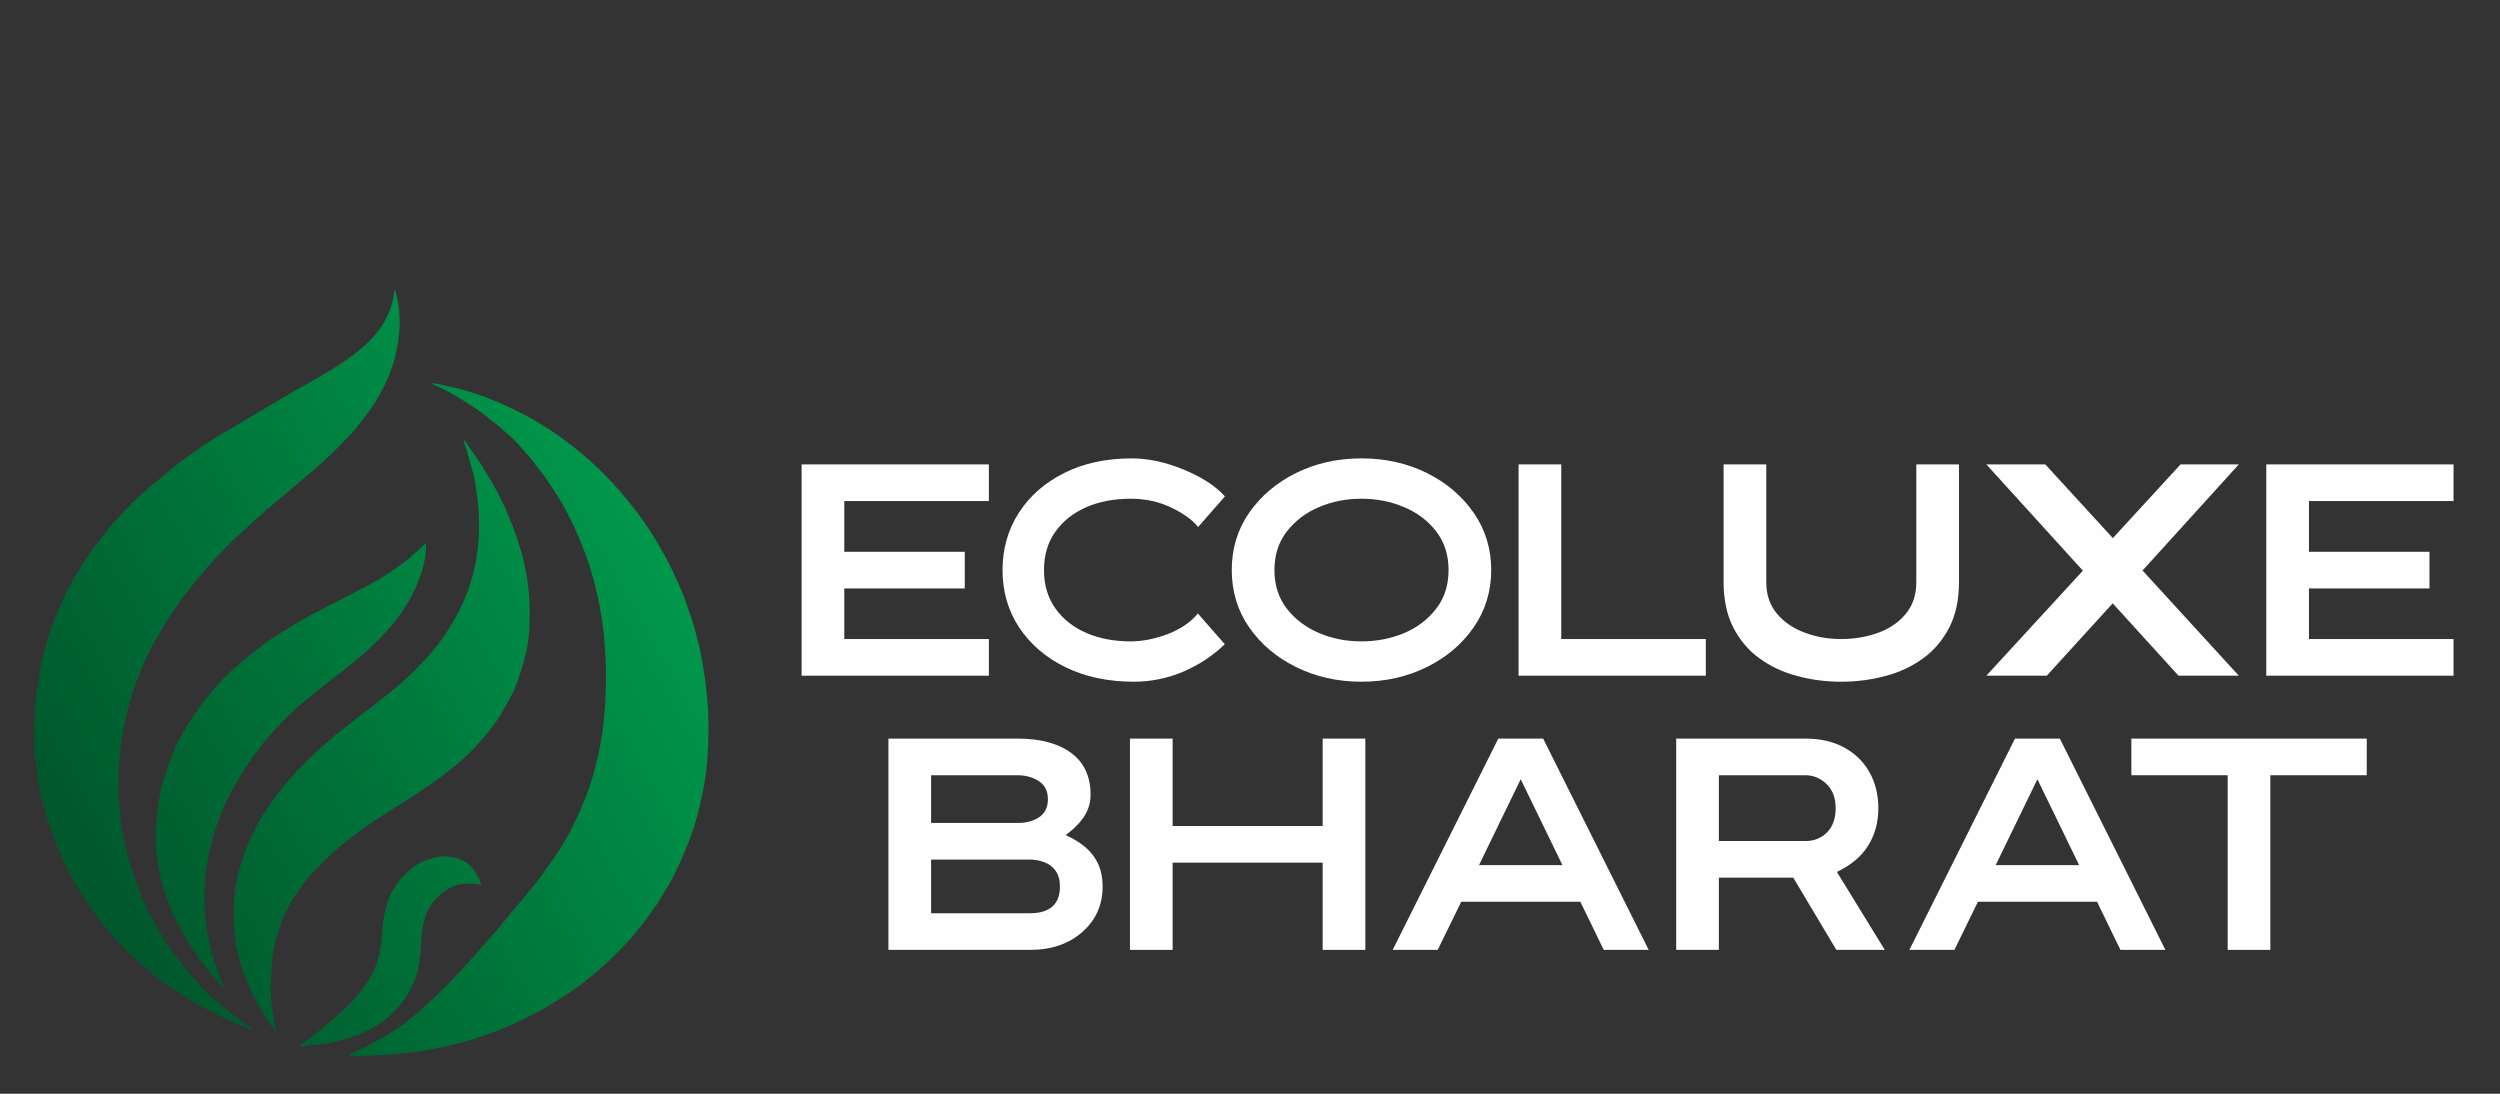 <?xml version="1.0" encoding="UTF-8"?>
<!DOCTYPE svg PUBLIC "-//W3C//DTD SVG 1.1//EN" "http://www.w3.org/Graphics/SVG/1.1/DTD/svg11.dtd">
<!-- Creator: CorelDRAW -->
<svg xmlns="http://www.w3.org/2000/svg" xml:space="preserve" width="320mm" height="140mm" version="1.1" style="shape-rendering:geometricPrecision; text-rendering:geometricPrecision; image-rendering:optimizeQuality; fill-rule:evenodd; clip-rule:evenodd"
viewBox="0 0 32000 14000"
 xmlns:xlink="http://www.w3.org/1999/xlink"
 xmlns:xodm="http://www.corel.com/coreldraw/odm/2003">
 <rect x="0" y="0" width="32000" height="14000" fill="#333333" stroke="none"/>
 <defs>
  <style type="text/css">
   <![CDATA[
    .fil0 {fill:#FEFEFE;fill-rule:nonzero}
    .fil4 {fill:url(#id0)}
    .fil1 {fill:url(#id1)}
    .fil2 {fill:url(#id2)}
    .fil3 {fill:url(#id3)}
    .fil5 {fill:url(#id4)}
   ]]>
  </style>
  <linearGradient id="id0" gradientUnits="userSpaceOnUse" x1="1262.58" y1="11190.37" x2="9070.28" y2="6723.6">
   <stop offset="0" style="stop-opacity:1; stop-color:#00582C"/>
   <stop offset="1" style="stop-opacity:1; stop-color:#009D4E"/>
  </linearGradient>
  <linearGradient id="id1" gradientUnits="userSpaceOnUse" xlink:href="#id0" x1="1262.57" y1="11190.38" x2="9070.29" y2="6723.59">
  </linearGradient>
  <linearGradient id="id2" gradientUnits="userSpaceOnUse" xlink:href="#id0" x1="1262.57" y1="11190.38" x2="9070.3" y2="6723.57">
  </linearGradient>
  <linearGradient id="id3" gradientUnits="userSpaceOnUse" xlink:href="#id0" x1="1262.58" y1="11190.36" x2="9070.28" y2="6723.6">
  </linearGradient>
  <linearGradient id="id4" gradientUnits="userSpaceOnUse" xlink:href="#id0" x1="1262.59" y1="11190.4" x2="9070.28" y2="6723.6">
  </linearGradient>
 </defs>
 <g id="Layer_x0020_1">
  <g id="_2329473935552">
   <polygon class="fil0" points="12657.44,8648.86 12657.44,8179.79 10806.84,8179.79 10806.84,7532.05 12349.1,7532.05 12349.1,7062.98 10806.84,7062.98 10806.84,6413.45 12657.44,6413.45 12657.44,5944.38 10260.69,5944.38 10260.69,8648.86 "/>
   <path id="_1" class="fil0" d="M14513.41 8725.94c216.91,0 424.85,-41.83 626.22,-126.08 201.38,-86.05 381.83,-203.16 537.79,-353.75l-344.78 -393.78c-89.63,110.55 -217.5,197.79 -381.83,262.33 -166.12,63.33 -325.66,95 -478.03,95 -209.74,0 -399.16,-35.25 -565.28,-106.96 -167.91,-71.7 -299.37,-176.87 -397.37,-313.11 -97.99,-136.84 -146.99,-301.16 -146.99,-492.37 0,-192.41 49,-356.74 146.99,-493.57 98,-136.24 229.46,-239.62 397.37,-313.12 166.12,-71.7 355.54,-106.96 565.28,-106.96 190.61,0 365.69,38.24 523.44,115.33 155.96,75.29 269.5,157.75 339.41,246.78l343.59 -391.99c-117.72,-131.45 -292.8,-244.99 -523.45,-341.19 -231.25,-96.21 -455.33,-145.21 -670.45,-145.21 -327.45,0 -616.66,62.75 -863.45,187.04 -248.57,124.28 -442.77,293.99 -580.81,509.7 -138.63,215.12 -208.54,460.11 -208.54,733.19 0,273.07 69.91,516.87 211.53,731.99 142.22,215.11 338.21,384.81 590.37,509.1 253.96,124.29 546.16,187.63 878.99,187.63z"/>
   <path id="_2" class="fil0" d="M17425.84 8725.94c308.33,0 586.79,-63.34 837.16,-187.63 252.16,-124.29 451.74,-293.99 600.53,-509.1 148.79,-215.12 224.08,-460.71 224.08,-731.99 0,-273.08 -75.29,-518.07 -224.08,-733.19 -148.79,-213.92 -348.37,-385.42 -600.53,-509.7 -250.37,-124.29 -528.83,-187.04 -837.16,-187.04 -305.94,0 -584.4,62.75 -836.56,187.04 -250.37,124.28 -451.75,295.78 -600.53,509.7 -148.79,215.12 -222.29,460.11 -222.29,733.19 0,271.28 73.5,516.87 222.29,731.99 148.78,215.11 350.16,384.81 600.53,509.1 252.16,124.29 530.62,187.63 836.56,187.63zm0 -516.28c-192.41,0 -374.66,-35.25 -542.57,-106.96 -169.7,-71.7 -306.54,-176.87 -412.9,-313.11 -105.17,-136.84 -157.76,-301.16 -157.76,-492.37 0,-192.41 52.59,-356.74 157.76,-493.57 106.36,-136.24 243.2,-241.41 412.9,-313.12 167.91,-71.7 350.16,-106.96 542.57,-106.96 194.8,0 376.45,35.26 544.36,106.96 170.3,69.91 306.54,175.08 411.71,309.53 106.96,136.84 159.54,302.95 159.54,497.16 0,193 -52.58,359.12 -159.54,495.36 -105.17,136.84 -241.41,240.21 -411.71,311.92 -167.91,69.91 -349.56,105.16 -544.36,105.16z"/>
   <polygon id="_3" class="fil0" points="21834.52,8648.86 21834.52,8179.79 19983.92,8179.79 19983.92,5944.38 19437.77,5944.38 19437.77,8648.86 "/>
   <path id="_4" class="fil0" d="M23567.99 8725.94c195.99,0 384.82,-24.5 565.28,-73.5 182.25,-47.2 342.98,-124.28 482.81,-225.87 140.42,-101.58 252.16,-234.83 334.62,-393.78 82.47,-161.34 124.29,-355.54 124.29,-581.41l0 -1507 -546.15 0 0 1507c0,166.12 -47.21,302.96 -139.83,411.71 -91.42,108.15 -210.33,187.03 -357.33,239.61 -145.2,50.8 -299.37,77.09 -463.69,77.09 -163.13,0 -319.09,-26.29 -464.29,-80.67 -145.21,-52.58 -264.12,-133.25 -356.74,-241.41 -91.42,-108.75 -138.63,-243.2 -138.63,-406.33l0 -1507 -546.15 0 0 1507c0,225.87 41.83,420.07 124.29,581.41 82.46,158.95 192.41,292.2 334.62,393.78 139.83,101.59 300.57,178.67 481.03,225.87 182.25,49 369.28,73.5 565.87,73.5z"/>
   <polygon id="_5" class="fil0" points="28656.66,8648.86 27424.53,7302.59 28656.66,5944.38 27910.93,5944.38 27044.49,6887.9 26179.85,5944.38 25425.15,5944.38 26660.87,7304.39 25425.15,8648.86 26198.97,8648.86 27042.7,7722.67 27884.64,8648.86 "/>
   <polygon id="_6" class="fil0" points="31405.37,8648.86 31405.37,8179.79 29554.77,8179.79 29554.77,7532.05 31097.03,7532.05 31097.03,7062.98 29554.77,7062.98 29554.77,6413.45 31405.37,6413.45 31405.37,5944.38 29008.62,5944.38 29008.62,8648.86 "/>
   <path id="_7" class="fil0" d="M13181.79 12158.59c276.66,0 500.74,-77.08 672.23,-229.46 173.29,-152.37 259.34,-346.57 259.34,-582.6 0,-150.58 -37.05,-278.46 -112.34,-383.63 -73.5,-106.96 -194.2,-197.78 -360.32,-273.07 111.74,-84.26 192.41,-167.91 243.2,-250.37 50.79,-82.46 75.29,-171.5 75.29,-267.7 0,-234.84 -84.25,-413.5 -248.58,-534.21 -166.11,-122.49 -393.78,-183.44 -682.99,-183.44l-1655.79 0 0 2704.48 1809.96 0zm-154.17 -1624.72l-1109.64 0 0 -610.69 1109.64 0c98.6,0 187.63,24.5 266.51,73.5 78.87,49 118.91,126.08 118.91,233.04 0,104.57 -38.24,181.65 -111.74,230.65 -74.1,49 -164.92,73.5 -273.68,73.5zm154.17 1155.65l-1263.81 0 0 -686.58 1263.81 0c65.13,0 126.08,10.76 185.83,33.46 57.97,20.92 106.96,57.96 143.42,108.76 37.04,52.58 56.16,118.91 56.16,201.37 0,228.86 -129.66,342.99 -385.41,342.99z"/>
   <polygon id="_8" class="fil0" points="17476.33,12158.59 17476.33,9454.11 16930.18,9454.11 16930.18,10572.71 15009.67,10572.71 15009.67,9454.11 14463.52,9454.11 14463.52,12158.59 15009.67,12158.59 15009.67,11041.78 16930.18,11041.78 16930.18,12158.59 "/>
   <path id="_9" class="fil0" d="M21103.42 12158.59l-1351.05 -2704.48 -574.24 0 -1351.64 2704.48 576.03 0 301.16 -616.07 1524.93 0 299.37 616.07 575.44 0zm-1104.26 -1085.14l-1067.81 0 533.6 -1099.48 534.21 1099.48z"/>
   <path id="_10" class="fil0" d="M24125.19 12158.59l-613.08 -997.9c176.88,-84.25 310.13,-194.2 397.37,-332.83 89.63,-139.83 133.25,-300.56 133.25,-482.82 0,-173.28 -38.24,-327.45 -113.53,-460.7 -75.29,-134.45 -182.25,-239.62 -322.08,-314.91 -138.63,-77.08 -302.95,-115.32 -495.96,-115.32l-1655.79 0 0 2704.48 546.15 0 0 -924.4 952.49 0 551.53 924.4 619.65 0zm-1014.03 -1393.47l-1109.64 0 0 -841.94 1109.64 0c101.58,0 191.22,38.24 268.3,111.74 77.08,73.5 117.12,176.87 117.12,310.12 0,131.46 -37.05,234.24 -108.75,308.34 -73.5,73.5 -164.33,111.74 -276.67,111.74z"/>
   <path id="_11" class="fil0" d="M27717.03 12158.59l-1351.05 -2704.48 -574.24 0 -1351.64 2704.48 576.03 0 301.16 -616.07 1524.93 0 299.37 616.07 575.44 0zm-1104.26 -1085.14l-1067.81 0 533.6 -1099.48 534.21 1099.48z"/>
   <polygon id="_12" class="fil0" points="29060.31,12158.59 29060.31,9923.18 30294.23,9923.18 30294.23,9454.11 27281.42,9454.11 27281.42,9923.18 28514.15,9923.18 28514.15,12158.59 "/>
   <g>
    <path class="fil1" d="M4473.66 13511.87c64.37,15.16 417.12,-6.16 503.12,-13.11 160.43,-12.97 313.95,-27.53 467.79,-53.14 294.29,-49 568.67,-121.36 829.53,-217.8 120.69,-44.63 253.36,-98.45 367.57,-153.78 120.15,-58.21 236.59,-115.56 346.2,-179.75 232.84,-136.36 426.09,-266.62 619.2,-428.17 27.62,-23.11 43.9,-40.04 68.4,-59.46 74.84,-59.32 267.11,-252.27 331.22,-322.62 40.16,-44.07 82.5,-88.29 124.07,-141.35 34.4,-43.9 75.27,-89.41 117.25,-143.59 36.75,-47.42 71.8,-100.44 108.99,-151.47 74.64,-102.43 137.92,-208.78 204.02,-322.12 111.45,-191.12 251.62,-522.09 317.59,-729.29 84.04,-263.93 155.97,-599.44 174.52,-872.9 17.68,-260.45 22.41,-491.85 1.1,-753.64 -6.75,-83.02 -16.58,-155.32 -24.19,-234.84 -7.47,-78.03 -57.2,-366.95 -76.52,-445.71 -33.43,-136.28 -69.86,-283.54 -115.23,-410.93 -22.79,-63.97 -43.9,-130.57 -66.83,-193.61 -45.01,-123.77 -100.8,-245.45 -156.78,-364.5 -124.21,-264.12 -319.83,-586.71 -500.07,-812.77 -116.86,-146.58 -230.38,-285.09 -362.92,-418.7 -264.56,-266.7 -553.22,-497.08 -881.88,-691.37 -337.35,-199.42 -732.42,-367.01 -1117.37,-450.26 -52.24,-11.29 -178.91,-43.93 -223.87,-41.94 8.78,19.14 103.91,52.46 143.6,72.95 54.15,27.96 95.45,51.75 142.15,78.79 45.64,26.43 91.12,54.36 137.85,83.27 75.04,46.42 191.97,124.42 262.75,179.6 67.17,52.36 188.91,147.8 241.56,200.89 16.91,17.05 38.97,32.84 58.98,49.2 78.05,63.79 195.81,205.17 266.3,284.23l193.06 249.49c211.57,302.75 319.9,500.81 467.28,855.02 133.76,321.49 230.02,708.7 273.99,1053.26 65.84,515.98 53,1134.81 -54.68,1632.04 -82.85,382.59 -179.03,630.72 -350.25,972.91 -102.78,205.4 -294.89,481.26 -436.54,664.67 -17.61,22.79 -30.12,38.31 -47.16,61.08l-501.92 604.23c-17.41,20.3 -33.6,34.36 -52.03,56.13 -98.84,116.81 -209.4,234.73 -311.36,352.38l-214.98 227.51c-145.7,149.86 -295.36,291.6 -454.55,425.56 -166.32,139.97 -346.18,248.6 -535.06,349.96 -47.58,25.53 -92.79,52.35 -145.31,76.12 -23.63,10.7 -135.92,53.95 -138.59,77.53z"/>
    <path class="fil2" d="M3220.96 13168.64c-7.57,-16.75 -98.23,-71.55 -132.59,-96.04l-320.91 -254.37c-166.8,-144.2 -353.77,-367.04 -494.48,-547.63 -20.08,-25.78 -29.86,-42.38 -47.19,-66.19 -16.58,-22.78 -35.7,-45.15 -50.14,-67.65 -29.75,-46.37 -62.01,-92.67 -90.43,-140.69 -29.46,-49.78 -59.38,-96.95 -86.14,-144.89 -26.28,-47.08 -52.53,-105.58 -79.27,-151.98 -118.47,-205.63 -253.9,-616.04 -311.39,-848.4 -15.51,-62.7 -25.74,-130.62 -36.67,-193.84 -73.54,-425.68 -76.92,-863.27 1.95,-1289.41 34.69,-187.41 45.2,-205.82 86.73,-374.81 45.21,-183.92 114.24,-341.27 185.39,-508.12 33.5,-78.56 109.55,-232.25 153.47,-308.77 99.81,-173.86 150.94,-257.37 269.69,-428.43 66.96,-96.46 224.61,-304.19 303.76,-389.42 18.35,-19.76 31.17,-39.8 50.53,-62.63 67.91,-80.11 265.49,-289.4 338.37,-359.63l181.39 -167.67c79.01,-69.21 94.31,-95.06 181.4,-162.64 23.58,-18.3 41.22,-38 61.23,-56.98 22.99,-21.83 38.68,-31.09 62.64,-50.22 25.24,-20.16 39.05,-37.6 61.67,-56.46 22.79,-18.99 44.05,-34.67 62.61,-50.63l188.96 -159.8c20.34,-16.68 39.96,-37.49 62.28,-55.65 64.02,-52.09 128.51,-102.43 189.85,-159.42 38.91,-36.15 76.56,-63.48 123.24,-107.91 92.18,-87.72 156.19,-148.24 233.92,-228.14 37.91,-38.96 67.44,-73.47 113.27,-117.92 78.02,-75.67 140.84,-170.72 207.24,-254.98 128.85,-163.49 256.49,-402.24 325.36,-603.46 21.22,-61.99 33.86,-115.1 50.24,-181.29 56.2,-227.15 68.27,-494.01 12.79,-727.35 -4.17,-17.55 -7.44,-30.65 -11.84,-46.91 -12.07,-44.61 -10.28,-33.94 -20.66,-37.86 -28.89,375.69 -266.42,633.57 -500.37,813.46 -97.91,75.29 -205.76,148.11 -312.9,213.33l-166.5 99.03c-115.1,65.46 -224.85,125.76 -336.25,189.43l-990.87 587.4c-122.2,74.99 -341.66,231.41 -463.12,323.53l-433.44 358.16c-66.26,55.82 -202.61,194.55 -266.04,260.08 -149.43,154.35 -351.98,409.11 -468.32,583.91 -162.95,244.83 -252.89,413.2 -369.96,687.11 -47.65,111.48 -108.99,273.06 -140.24,386.23 -89.16,322.86 -87.09,346.29 -132.12,653.74 -31.77,216.9 -40.54,549.34 -22.41,759 20.16,233.11 49.46,454.54 110.54,675.68 19.89,72 34.32,140.54 56.76,209.18 90.57,277.07 253.39,667.89 412.21,905.2l156.52 236.78c20.09,28.67 37.53,50.82 56.51,76.29 19.29,25.89 36.45,53.05 55.7,77.08 21.55,26.9 40.01,41.72 60.68,72.03 19.43,28.51 37.54,45.92 59.24,68.63 50.89,53.23 45.86,62.61 125.36,140.06 23.59,22.98 42.52,43.41 65.53,67.21 292.82,302.84 687.39,580.04 1062.62,776.51 90.38,47.33 492.44,244.11 554.6,239.13z"/>
    <path class="fil3" d="M2989.38 11665.38c-0.1,182.56 8.56,342.13 49,509.11 85.37,352.49 198.23,592.83 388.61,888.76l103.37 149.46c1.29,-32.69 -16.19,-94.1 -21.99,-132.94 -6.79,-45.48 -12.95,-92.12 -20.16,-136.81 -37.88,-234.64 -22.9,-546.83 11.98,-773.54 22.95,-149.16 64.66,-267.26 112.26,-394.42 23.27,-62.17 54.06,-112.27 81.33,-168.54 67.63,-139.55 213.62,-336.34 314.02,-443.61 82.97,-88.65 225.98,-231.29 318.53,-305.83 57.03,-45.92 69.22,-61.89 141.05,-114.7 25.6,-18.82 48.43,-36.29 72.54,-55.31 209.12,-164.97 450.6,-307.42 681.73,-454l227.83 -150.62c185.86,-129.49 401.43,-285.59 562.62,-450.16 21.42,-21.87 42.06,-38.03 62.72,-60.2l177.67 -205.76c129.95,-159.3 198.39,-285.48 291.96,-460.38 79.7,-148.98 152.27,-398.78 192.93,-568.67 39.56,-165.33 41.88,-346.55 41.87,-521.46 -0.08,-468.49 -123.07,-860.46 -277.93,-1233.89 -36.5,-88.01 -81.07,-170.81 -121.83,-256.67 -19.25,-40.56 -45.47,-83.91 -66.2,-120.7 -24.23,-42.98 -43.58,-81.01 -69.99,-121.8 -24.07,-37.16 -46.07,-77.04 -70.41,-116.41 -65.1,-105.29 -136.13,-190.69 -192.45,-279.74 -14.57,-23.03 -25.16,-47.03 -44.8,-53.99 2.12,34.56 21.97,77.98 33.2,110.24l95.92 346.31c33.36,164.71 57.08,344.24 64.37,517.3 25.24,599.51 -134.37,1094.93 -469.83,1571.77 -110.73,157.4 -278,334.23 -414.96,465.02 -183.62,175.35 -297.73,253.99 -480.57,399.49 -68.88,54.81 -186.17,138.03 -246.73,191.09 -29.04,25.43 -56.78,41.12 -84.23,63.17l-81.29 66.23c-30.64,25.35 -54.55,38.81 -81.83,65.5l-154.52 135.55c-106.9,88.87 -202.67,192.99 -297.88,287.21 -62.08,61.43 -145.38,165.44 -204.73,232.86 -59.51,67.6 -248.82,342.32 -297.68,434.96 -120.77,229.01 -183.13,355.12 -254.72,625.43 -44.63,168.54 -70.68,334.55 -70.78,520.69z"/>
    <path class="fil4" d="M1993.04 10696.83c0.58,591.79 218.41,1093.08 544.07,1560.19 25.86,37.08 49.67,56.55 75.37,96.62 33.54,52.29 117.9,139.28 159.67,189.54 26.21,31.55 56.92,78.02 87.24,91.88 -1.85,-31.13 -74.6,-201.85 -90.96,-250.37 -29.37,-87.1 -52.07,-171.99 -75.91,-263.68 -87.13,-335.13 -95.7,-720.25 -41.95,-1066.61 34.52,-222.45 117.82,-503.19 207.52,-707.01 53.08,-120.62 93.78,-195.29 154.63,-307.17 110.34,-202.87 241.81,-381.15 369.92,-544.81 33.92,-43.34 72.93,-82.52 105.12,-121 73.52,-87.9 259.26,-274.96 347.54,-345.7l121.95 -104.18c46.38,-37.35 80.64,-66.64 128.05,-103.13 46.65,-35.9 82.74,-64.22 127.38,-98.74 19.45,-15.04 44.47,-34.28 62.53,-50.36 23.97,-21.33 43.33,-30.9 68.12,-50.1 293.77,-227.49 599.69,-489.33 807.68,-799.96 113.73,-169.86 154.63,-255.05 230.99,-457.13 42.41,-112.26 76.63,-280.13 70.78,-412.6l-234.05 209.78c-81.09,62.54 -168.69,125.01 -264.39,187.96 -83.57,54.96 -189.83,113.98 -283.2,163.92 -238.5,127.55 -672.4,335.45 -884.46,467.83 -116.21,72.54 -300.77,182.03 -412.22,266.25l-251.87 195.6c-16.95,13.62 -40.03,39.26 -58.63,54.4 -328.1,267.03 -659.15,713.19 -825.52,1087.07 -72.48,162.88 -129.36,326 -174.49,503.59 -36.14,142.24 -71.05,460.03 -70.91,607.92z"/>
    <path class="fil5" d="M3831.68 13391.07c17.69,9.95 86.9,-8.25 115.35,-10.54 219.99,-17.69 368.48,-36.18 577.58,-112.45 322.09,-117.47 591.4,-316.14 747.03,-639.15 212.02,-440.06 20.33,-778.81 285.32,-1096.81 82.95,-99.53 200.18,-189.44 335.8,-214.55 41.14,-7.61 88.93,-8.47 131.81,-7.55 78.87,1.69 99.35,10.43 133.49,12.18 -4.96,-57.76 -83.22,-179.28 -110.24,-211.1 -47.16,-55.53 -113.83,-100.09 -194.97,-125.32 -89.05,-27.69 -181.46,-35.91 -282.46,-9.66 -86.66,22.53 -161.62,46.35 -229.13,89.66 -119.36,76.59 -241.19,196.29 -312.3,326.85 -236.92,435 -19.32,757.67 -364.91,1232.83 -71.93,98.9 -83.75,100.84 -143.3,176.27 -38.1,48.25 -115.34,120.37 -161.26,158.27l-124.64 111.4c-17.52,17.17 -27.56,22.98 -45.75,37.81 -30.4,24.78 -53.62,47.18 -86.09,71.32l-179.13 140.38c-14.25,10.33 -82.26,53.64 -92.2,70.16z"/>
   </g>
  </g>
 </g>
</svg>
